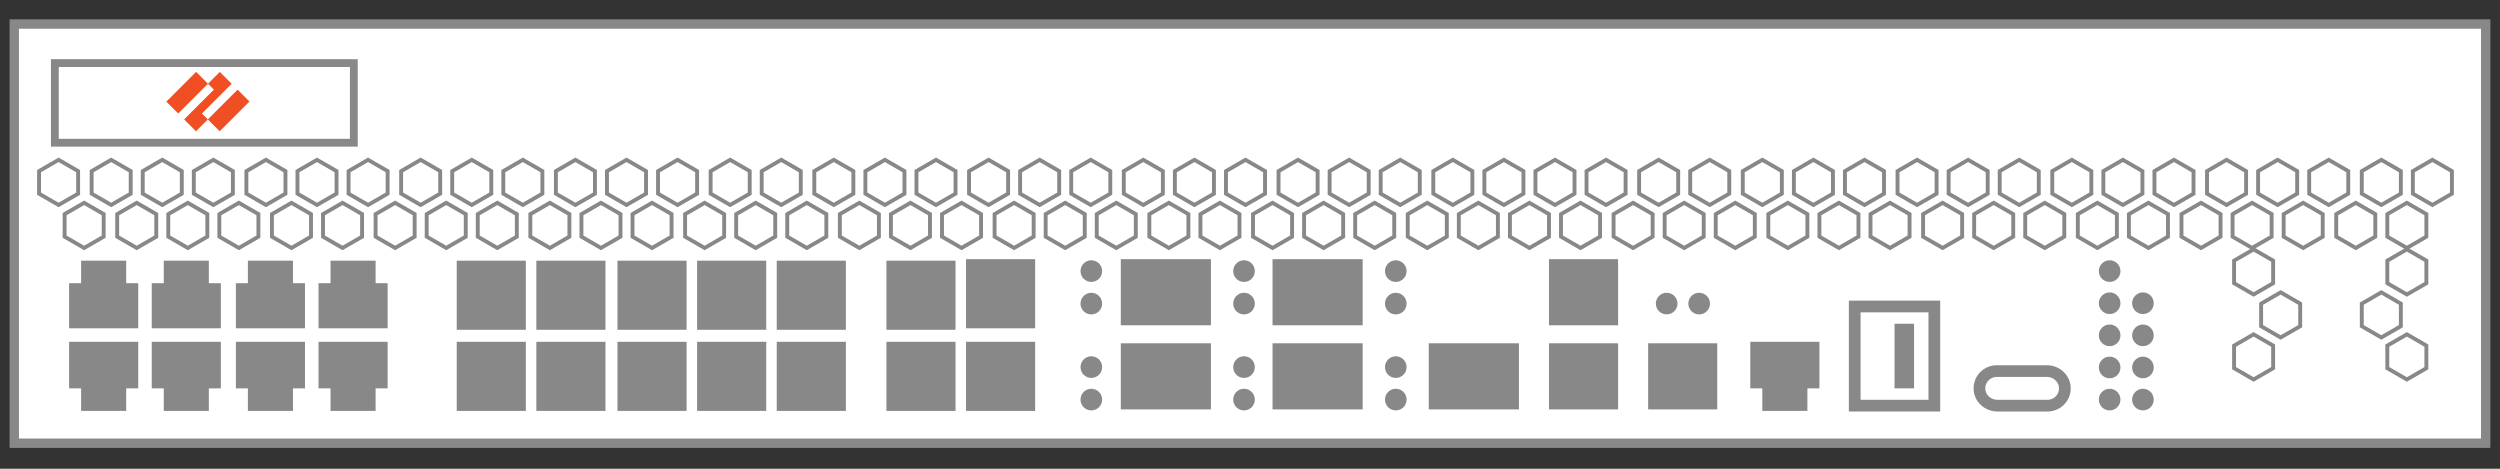 <?xml version="1.0" encoding="UTF-8"?>
<svg id="firewall_secondary" xmlns="http://www.w3.org/2000/svg" viewBox="0 0 1600 300">
  <rect x="0" y="0" width="1600" height="300" fill="#333333" stroke="none"/>
  <defs>
    <style>
      .cls-1 {
        stroke-width: 7.5px;
      }

      .cls-1, .cls-2, .cls-3 {
        fill: none;
      }

      .cls-1, .cls-2, .cls-3, .cls-4 {
        stroke: #888;
        stroke-miterlimit: 10;
      }

      .cls-2 {
        stroke-width: 2.5px;
      }

      .cls-3 {
        stroke-width: 5px;
      }

      .cls-5 {
        fill: #888;
      }

      .cls-5, .cls-6 {
        stroke-width: 0px;
      }

      .cls-6 {
        fill: #f04e23;
      }

      .cls-4 {
        fill: #fff;
        stroke-width: 6px;
      }
    </style>
  </defs>
  <g id="firewall-2" data-name="firewall">
    <rect class="cls-4" x="9.13" y="15.38" width="1581.73" height="268.27"/>
    <rect class="cls-3" x="35.1" y="40.38" width="191.35" height="50.96"/>
    <polygon class="cls-6" points="148.28 53.61 140.69 46.02 133.09 53.61 136.88 57.38 117.84 76.42 125.43 84.01 133.02 76.42 129.24 72.65 148.28 53.61"/>
    <rect class="cls-6" x="106.32" y="53.96" width="26.93" height="10.73" transform="translate(-6.87 102.08) rotate(-45)"/>
    <rect class="cls-6" x="132.87" y="65.33" width="26.93" height="10.73" transform="translate(-7.13 124.18) rotate(-45)"/>
  </g>
  <g id="hexes-2" data-name="hexes">
    <polygon class="cls-2" points="66.35 151.47 66.35 137.04 53.84 129.81 41.35 137.04 41.35 151.47 53.84 158.69 66.35 151.47"/>
    <polygon class="cls-2" points="100 151.47 100 137.04 87.49 129.81 75 137.04 75 151.47 87.49 158.69 100 151.47"/>
    <polygon class="cls-2" points="132.69 151.47 132.69 137.04 120.19 129.81 107.69 137.04 107.69 151.47 120.19 158.69 132.69 151.47"/>
    <polygon class="cls-2" points="165.38 151.47 165.38 137.04 152.88 129.81 140.38 137.04 140.38 151.47 152.88 158.69 165.38 151.47"/>
    <polygon class="cls-2" points="199.04 151.47 199.04 137.04 186.53 129.81 174.04 137.04 174.04 151.47 186.53 158.69 199.04 151.47"/>
    <polygon class="cls-2" points="231.73 151.47 231.73 137.04 219.22 129.81 206.73 137.04 206.73 151.47 219.22 158.69 231.73 151.47"/>
    <polygon class="cls-2" points="265.38 151.47 265.38 137.04 252.88 129.81 240.38 137.04 240.38 151.47 252.88 158.69 265.38 151.47"/>
    <polygon class="cls-2" points="298.08 151.47 298.08 137.04 285.57 129.81 273.08 137.04 273.08 151.47 285.57 158.69 298.08 151.47"/>
    <polygon class="cls-2" points="330.77 151.47 330.77 137.04 318.26 129.81 305.77 137.04 305.77 151.47 318.26 158.69 330.77 151.47"/>
    <polygon class="cls-2" points="364.42 151.47 364.42 137.04 351.92 129.81 339.42 137.04 339.42 151.47 351.92 158.69 364.42 151.47"/>
    <polygon class="cls-2" points="397.12 151.47 397.12 137.04 384.61 129.81 372.12 137.04 372.12 151.47 384.61 158.69 397.12 151.47"/>
    <polygon class="cls-2" points="429.81 151.47 429.81 137.04 417.3 129.81 404.81 137.04 404.81 151.47 417.3 158.69 429.81 151.47"/>
    <polygon class="cls-2" points="463.46 151.47 463.46 137.04 450.96 129.81 438.46 137.04 438.46 151.47 450.96 158.69 463.46 151.47"/>
    <polygon class="cls-2" points="496.15 151.47 496.15 137.04 483.65 129.81 471.15 137.04 471.15 151.47 483.65 158.69 496.15 151.47"/>
    <polygon class="cls-2" points="528.85 151.47 528.85 137.04 516.34 129.81 503.85 137.04 503.85 151.47 516.34 158.69 528.85 151.47"/>
    <polygon class="cls-2" points="562.5 151.47 562.5 137.04 549.99 129.81 537.5 137.04 537.5 151.47 549.99 158.69 562.5 151.47"/>
    <polygon class="cls-2" points="595.19 151.47 595.19 137.04 582.69 129.81 570.19 137.04 570.19 151.47 582.69 158.69 595.19 151.47"/>
    <polygon class="cls-2" points="627.88 151.47 627.88 137.04 615.38 129.81 602.88 137.04 602.88 151.47 615.38 158.69 627.88 151.47"/>
    <polygon class="cls-2" points="661.54 151.47 661.54 137.04 649.03 129.81 636.54 137.04 636.54 151.47 649.03 158.69 661.54 151.47"/>
    <polygon class="cls-2" points="694.23 151.47 694.23 137.04 681.72 129.81 669.23 137.04 669.23 151.47 681.72 158.69 694.23 151.47"/>
    <polygon class="cls-2" points="726.92 151.47 726.92 137.04 714.42 129.81 701.92 137.04 701.92 151.47 714.42 158.69 726.92 151.47"/>
    <polygon class="cls-2" points="760.58 151.47 760.58 137.04 748.07 129.81 735.58 137.04 735.58 151.47 748.07 158.69 760.58 151.47"/>
    <polygon class="cls-2" points="793.27 151.47 793.27 137.04 780.76 129.81 768.27 137.04 768.27 151.47 780.76 158.69 793.27 151.47"/>
    <polygon class="cls-2" points="826.92 151.47 826.92 137.04 814.42 129.81 801.92 137.04 801.92 151.47 814.42 158.69 826.92 151.47"/>
    <polygon class="cls-2" points="859.62 151.47 859.62 137.04 847.11 129.81 834.62 137.04 834.62 151.47 847.11 158.69 859.62 151.47"/>
    <polygon class="cls-2" points="892.31 151.47 892.31 137.04 879.8 129.81 867.31 137.04 867.31 151.47 879.8 158.69 892.31 151.47"/>
    <polygon class="cls-2" points="925.96 151.47 925.96 137.04 913.46 129.81 900.96 137.04 900.96 151.47 913.46 158.69 925.96 151.47"/>
    <polygon class="cls-2" points="958.65 151.47 958.65 137.04 946.15 129.81 933.65 137.04 933.65 151.47 946.15 158.69 958.65 151.47"/>
    <polygon class="cls-2" points="50 123.95 50 109.51 37.49 102.29 25 109.51 25 123.95 37.49 131.17 50 123.95"/>
    <polygon class="cls-2" points="83.65 123.95 83.65 109.51 71.15 102.29 58.65 109.51 58.65 123.95 71.15 131.17 83.65 123.95"/>
    <polygon class="cls-2" points="116.35 123.95 116.35 109.51 103.84 102.29 91.35 109.51 91.35 123.95 103.84 131.17 116.35 123.95"/>
    <polygon class="cls-2" points="149.04 123.95 149.04 109.51 136.53 102.29 124.04 109.51 124.04 123.95 136.53 131.17 149.04 123.95"/>
    <polygon class="cls-2" points="182.69 123.95 182.69 109.51 170.19 102.29 157.69 109.51 157.69 123.95 170.19 131.17 182.69 123.95"/>
    <polygon class="cls-2" points="215.38 123.95 215.38 109.51 202.88 102.29 190.38 109.51 190.38 123.95 202.88 131.17 215.38 123.95"/>
    <polygon class="cls-2" points="248.08 123.95 248.08 109.51 235.57 102.29 223.08 109.51 223.08 123.95 235.57 131.17 248.08 123.95"/>
    <polygon class="cls-2" points="281.73 123.95 281.73 109.51 269.22 102.29 256.73 109.51 256.73 123.95 269.22 131.17 281.73 123.95"/>
    <polygon class="cls-2" points="314.42 123.95 314.42 109.51 301.92 102.29 289.42 109.51 289.42 123.95 301.92 131.17 314.42 123.95"/>
    <polygon class="cls-2" points="347.12 123.95 347.12 109.51 334.61 102.29 322.12 109.51 322.12 123.95 334.61 131.17 347.12 123.95"/>
    <polygon class="cls-2" points="380.77 123.95 380.77 109.51 368.26 102.29 355.77 109.51 355.77 123.95 368.26 131.17 380.77 123.95"/>
    <polygon class="cls-2" points="413.46 123.95 413.46 109.51 400.96 102.29 388.46 109.51 388.46 123.95 400.96 131.17 413.46 123.95"/>
    <polygon class="cls-2" points="446.15 123.95 446.15 109.51 433.65 102.29 421.15 109.51 421.15 123.95 433.65 131.17 446.15 123.95"/>
    <polygon class="cls-2" points="479.81 123.95 479.81 109.51 467.3 102.29 454.81 109.51 454.81 123.95 467.3 131.17 479.81 123.95"/>
    <polygon class="cls-2" points="512.5 123.95 512.5 109.51 499.99 102.29 487.5 109.51 487.5 123.95 499.99 131.17 512.5 123.95"/>
    <polygon class="cls-2" points="546.15 123.95 546.15 109.51 533.65 102.29 521.15 109.51 521.15 123.95 533.65 131.17 546.15 123.95"/>
    <polygon class="cls-2" points="578.85 123.95 578.85 109.51 566.34 102.29 553.85 109.51 553.85 123.95 566.34 131.17 578.85 123.95"/>
    <polygon class="cls-2" points="611.54 123.95 611.54 109.51 599.03 102.29 586.54 109.51 586.54 123.95 599.03 131.17 611.54 123.95"/>
    <polygon class="cls-2" points="645.19 123.95 645.19 109.51 632.69 102.29 620.19 109.51 620.19 123.95 632.69 131.17 645.19 123.95"/>
    <polygon class="cls-2" points="677.88 123.95 677.88 109.51 665.38 102.29 652.88 109.51 652.88 123.95 665.38 131.17 677.88 123.95"/>
    <polygon class="cls-2" points="710.58 123.95 710.58 109.51 698.07 102.29 685.58 109.51 685.58 123.95 698.07 131.17 710.58 123.95"/>
    <polygon class="cls-2" points="744.23 123.95 744.23 109.51 731.72 102.29 719.23 109.51 719.23 123.95 731.72 131.17 744.23 123.95"/>
    <polygon class="cls-2" points="776.92 123.95 776.92 109.51 764.42 102.29 751.92 109.51 751.92 123.95 764.42 131.17 776.92 123.95"/>
    <polygon class="cls-2" points="809.62 123.95 809.62 109.51 797.11 102.29 784.62 109.51 784.62 123.95 797.11 131.17 809.62 123.95"/>
    <polygon class="cls-2" points="843.27 123.95 843.27 109.51 830.76 102.29 818.27 109.51 818.27 123.95 830.76 131.17 843.27 123.95"/>
    <polygon class="cls-2" points="875.96 123.95 875.96 109.51 863.46 102.29 850.96 109.51 850.96 123.95 863.46 131.17 875.96 123.95"/>
    <polygon class="cls-2" points="908.65 123.95 908.65 109.51 896.15 102.29 883.65 109.51 883.65 123.95 896.15 131.17 908.65 123.95"/>
    <polygon class="cls-2" points="942.31 123.95 942.31 109.51 929.8 102.29 917.31 109.51 917.31 123.95 929.8 131.17 942.31 123.95"/>
    <polygon class="cls-2" points="991.35 151.47 991.35 137.04 978.84 129.81 966.35 137.04 966.35 151.47 978.84 158.69 991.35 151.47"/>
    <polygon class="cls-2" points="1024.04 151.47 1024.04 137.04 1011.53 129.81 999.04 137.04 999.04 151.47 1011.53 158.69 1024.04 151.47"/>
    <polygon class="cls-2" points="1057.69 151.47 1057.69 137.04 1045.19 129.81 1032.69 137.04 1032.69 151.47 1045.19 158.69 1057.69 151.47"/>
    <polygon class="cls-2" points="1090.38 151.47 1090.38 137.04 1077.88 129.81 1065.38 137.04 1065.38 151.47 1077.88 158.69 1090.38 151.47"/>
    <polygon class="cls-2" points="1123.08 151.47 1123.08 137.04 1110.57 129.81 1098.08 137.04 1098.08 151.47 1110.57 158.69 1123.08 151.47"/>
    <polygon class="cls-2" points="1156.73 151.47 1156.73 137.04 1144.22 129.81 1131.73 137.04 1131.73 151.47 1144.22 158.69 1156.73 151.47"/>
    <polygon class="cls-2" points="1189.42 151.47 1189.42 137.04 1176.92 129.81 1164.42 137.04 1164.42 151.47 1176.92 158.69 1189.42 151.47"/>
    <polygon class="cls-2" points="1222.12 151.47 1222.12 137.04 1209.61 129.81 1197.12 137.04 1197.12 151.47 1209.61 158.69 1222.12 151.47"/>
    <polygon class="cls-2" points="1255.77 151.47 1255.77 137.04 1243.26 129.81 1230.77 137.04 1230.77 151.47 1243.26 158.69 1255.77 151.47"/>
    <polygon class="cls-2" points="1288.46 151.47 1288.46 137.04 1275.96 129.81 1263.46 137.04 1263.46 151.47 1275.96 158.69 1288.46 151.47"/>
    <polygon class="cls-2" points="1321.15 151.47 1321.15 137.04 1308.65 129.81 1296.15 137.04 1296.15 151.47 1308.65 158.69 1321.15 151.47"/>
    <polygon class="cls-2" points="1354.81 151.47 1354.81 137.04 1342.3 129.81 1329.81 137.04 1329.81 151.47 1342.3 158.69 1354.81 151.47"/>
    <polygon class="cls-2" points="1387.5 151.47 1387.5 137.04 1374.99 129.81 1362.5 137.04 1362.5 151.47 1374.99 158.69 1387.5 151.47"/>
    <polygon class="cls-2" points="1421.15 151.47 1421.15 137.04 1408.65 129.81 1396.15 137.04 1396.15 151.47 1408.65 158.69 1421.15 151.47"/>
    <polygon class="cls-2" points="1453.85 151.47 1453.85 137.04 1441.34 129.81 1428.85 137.04 1428.85 151.47 1441.34 158.69 1453.85 151.47"/>
    <polygon class="cls-2" points="1486.54 151.47 1486.54 137.04 1474.03 129.81 1461.54 137.04 1461.54 151.47 1474.03 158.69 1486.54 151.47"/>
    <polygon class="cls-2" points="1520.19 151.47 1520.19 137.04 1507.69 129.81 1495.19 137.04 1495.19 151.47 1507.69 158.69 1520.19 151.47"/>
    <polygon class="cls-2" points="1552.88 151.47 1552.88 137.04 1540.38 129.81 1527.88 137.04 1527.88 151.47 1540.38 158.69 1552.88 151.47"/>
    <polygon class="cls-2" points="975 123.95 975 109.51 962.49 102.29 950 109.51 950 123.95 962.49 131.17 975 123.95"/>
    <polygon class="cls-2" points="1007.69 123.95 1007.69 109.51 995.19 102.29 982.69 109.51 982.69 123.95 995.19 131.17 1007.69 123.95"/>
    <polygon class="cls-2" points="1040.38 123.95 1040.38 109.51 1027.88 102.29 1015.38 109.51 1015.38 123.95 1027.88 131.17 1040.38 123.95"/>
    <polygon class="cls-2" points="1074.04 123.95 1074.04 109.51 1061.53 102.29 1049.04 109.51 1049.04 123.95 1061.53 131.17 1074.04 123.95"/>
    <polygon class="cls-2" points="1106.73 123.95 1106.73 109.51 1094.22 102.29 1081.73 109.51 1081.73 123.95 1094.22 131.17 1106.73 123.95"/>
    <polygon class="cls-2" points="1140.38 123.95 1140.38 109.51 1127.88 102.29 1115.38 109.51 1115.38 123.95 1127.88 131.17 1140.38 123.95"/>
    <polygon class="cls-2" points="1173.08 123.95 1173.08 109.51 1160.57 102.29 1148.08 109.51 1148.08 123.95 1160.57 131.17 1173.08 123.95"/>
    <polygon class="cls-2" points="1205.77 123.95 1205.77 109.51 1193.26 102.29 1180.77 109.51 1180.77 123.95 1193.26 131.17 1205.77 123.95"/>
    <polygon class="cls-2" points="1239.42 123.95 1239.42 109.51 1226.92 102.29 1214.42 109.51 1214.42 123.95 1226.92 131.17 1239.42 123.95"/>
    <polygon class="cls-2" points="1272.12 123.95 1272.12 109.51 1259.61 102.29 1247.12 109.51 1247.12 123.95 1259.61 131.17 1272.12 123.95"/>
    <polygon class="cls-2" points="1304.81 123.95 1304.81 109.51 1292.3 102.29 1279.81 109.51 1279.81 123.95 1292.3 131.17 1304.81 123.95"/>
    <polygon class="cls-2" points="1338.46 123.95 1338.46 109.51 1325.96 102.29 1313.46 109.51 1313.46 123.95 1325.96 131.17 1338.46 123.95"/>
    <polygon class="cls-2" points="1371.15 123.95 1371.15 109.51 1358.65 102.29 1346.15 109.51 1346.15 123.95 1358.65 131.17 1371.15 123.95"/>
    <polygon class="cls-2" points="1403.85 123.95 1403.85 109.51 1391.34 102.29 1378.85 109.51 1378.85 123.95 1391.34 131.17 1403.85 123.95"/>
    <polygon class="cls-2" points="1437.5 123.95 1437.5 109.51 1424.99 102.29 1412.5 109.51 1412.5 123.95 1424.99 131.17 1437.5 123.95"/>
    <polygon class="cls-2" points="1470.19 123.95 1470.19 109.51 1457.69 102.29 1445.19 109.51 1445.19 123.95 1457.69 131.17 1470.19 123.95"/>
    <polygon class="cls-2" points="1502.88 123.95 1502.88 109.51 1490.38 102.29 1477.88 109.51 1477.88 123.95 1490.38 131.17 1502.88 123.95"/>
    <polygon class="cls-2" points="1536.54 123.95 1536.54 109.51 1524.03 102.29 1511.54 109.51 1511.54 123.95 1524.03 131.17 1536.54 123.95"/>
    <polygon class="cls-2" points="1569.23 123.95 1569.23 109.51 1556.72 102.29 1544.23 109.51 1544.23 123.95 1556.72 131.17 1569.23 123.95"/>
    <polygon class="cls-2" points="1472.12 208.77 1472.12 194.34 1459.61 187.11 1447.12 194.34 1447.12 208.77 1459.61 215.99 1472.12 208.77"/>
    <polygon class="cls-2" points="1454.81 235.64 1454.81 221.2 1442.3 213.98 1429.81 221.2 1429.81 235.64 1442.3 242.86 1454.81 235.64"/>
    <polygon class="cls-2" points="1454.81 181.25 1454.81 166.81 1442.3 159.59 1429.81 166.81 1429.81 181.25 1442.3 188.47 1454.81 181.25"/>
    <polygon class="cls-2" points="1511.54 208.77 1511.54 194.34 1524.04 187.11 1536.54 194.34 1536.54 208.77 1524.04 215.99 1511.54 208.77"/>
    <polygon class="cls-2" points="1527.88 235.64 1527.88 221.2 1540.39 213.98 1552.88 221.2 1552.88 235.64 1540.39 242.86 1527.88 235.64"/>
    <polygon class="cls-2" points="1527.88 181.25 1527.88 166.81 1540.39 159.59 1552.88 166.81 1552.88 181.25 1540.39 188.47 1527.88 181.25"/>
  </g>
  <g id="ports-2" data-name="ports">
    <polygon class="cls-5" points="1127.88 248.56 1127.88 262.98 1156.73 262.98 1156.73 248.56 1164.42 248.56 1164.42 218.75 1120.19 218.75 1120.19 248.56 1127.88 248.56"/>
    <path class="cls-5" d="M698.44,241.87c-3.83,0-6.92-3.1-6.92-6.92s3.1-6.94,6.92-6.94,6.92,3.1,6.92,6.94-3.1,6.92-6.92,6.92"/>
    <path class="cls-5" d="M698.44,262.66c-3.83,0-6.92-3.1-6.92-6.92s3.1-6.94,6.92-6.94,6.92,3.1,6.92,6.94-3.1,6.92-6.92,6.92"/>
    <path class="cls-5" d="M698.44,180.43c-3.83,0-6.92-3.1-6.92-6.92s3.1-6.94,6.92-6.94,6.92,3.1,6.92,6.94-3.1,6.92-6.92,6.92"/>
    <path class="cls-5" d="M698.44,201.23c-3.83,0-6.92-3.1-6.92-6.92s3.1-6.94,6.92-6.94,6.92,3.1,6.92,6.94-3.1,6.92-6.92,6.92"/>
    <path class="cls-5" d="M796.17,241.87c-3.83,0-6.92-3.1-6.92-6.92s3.1-6.94,6.92-6.94,6.92,3.1,6.92,6.94-3.1,6.92-6.92,6.92"/>
    <path class="cls-5" d="M796.17,262.66c-3.83,0-6.92-3.1-6.92-6.92s3.1-6.94,6.92-6.94,6.92,3.1,6.92,6.94-3.1,6.92-6.92,6.92"/>
    <path class="cls-5" d="M796.17,180.43c-3.83,0-6.92-3.1-6.92-6.92s3.1-6.94,6.92-6.94,6.92,3.1,6.92,6.94-3.1,6.92-6.92,6.92"/>
    <path class="cls-5" d="M796.17,201.23c-3.83,0-6.92-3.1-6.92-6.92s3.1-6.94,6.92-6.94,6.92,3.1,6.92,6.94-3.1,6.92-6.92,6.92"/>
    <polygon class="cls-5" points="133.65 181.25 133.65 166.83 104.81 166.83 104.81 181.25 97.12 181.25 97.12 210.1 141.35 210.1 141.35 181.25 133.65 181.25"/>
    <polygon class="cls-5" points="104.81 248.56 104.81 262.98 133.65 262.98 133.65 248.56 141.35 248.56 141.35 218.75 97.12 218.75 97.12 248.56 104.81 248.56"/>
    <polygon class="cls-5" points="80.77 181.25 80.77 166.83 51.92 166.83 51.92 181.25 44.23 181.25 44.23 210.1 88.46 210.1 88.46 181.25 80.77 181.25"/>
    <polygon class="cls-5" points="51.92 248.56 51.92 262.98 80.77 262.98 80.77 248.56 88.46 248.56 88.46 218.75 44.23 218.75 44.23 248.56 51.92 248.56"/>
    <polygon class="cls-5" points="240.38 181.25 240.38 166.83 211.54 166.83 211.54 181.25 203.85 181.25 203.85 210.1 248.08 210.1 248.08 181.25 240.38 181.25"/>
    <polygon class="cls-5" points="211.54 248.56 211.54 262.98 240.38 262.98 240.38 248.56 248.08 248.56 248.08 218.75 203.85 218.75 203.85 248.56 211.54 248.56"/>
    <polygon class="cls-5" points="187.5 181.25 187.5 166.83 158.65 166.83 158.65 181.25 150.96 181.25 150.96 210.1 195.19 210.1 195.19 181.25 187.5 181.25"/>
    <polygon class="cls-5" points="158.65 248.56 158.65 262.98 187.5 262.98 187.5 248.56 195.19 248.56 195.19 218.75 150.96 218.75 150.96 248.56 158.65 248.56"/>
    <rect class="cls-5" x="292.31" y="166.83" width="44.23" height="44.23"/>
    <rect class="cls-5" x="292.31" y="218.75" width="44.23" height="44.23"/>
    <rect class="cls-5" x="343.27" y="166.83" width="44.23" height="44.23"/>
    <rect class="cls-5" x="343.27" y="218.75" width="44.23" height="44.23"/>
    <rect class="cls-5" x="395.19" y="166.83" width="44.23" height="44.23"/>
    <rect class="cls-5" x="395.19" y="218.75" width="44.23" height="44.23"/>
    <rect class="cls-5" x="446.15" y="166.83" width="44.23" height="44.23"/>
    <rect class="cls-5" x="446.15" y="218.75" width="44.23" height="44.23"/>
    <rect class="cls-5" x="497.12" y="166.83" width="44.23" height="44.23"/>
    <rect class="cls-5" x="497.12" y="218.75" width="44.23" height="44.23"/>
    <rect class="cls-5" x="567.31" y="166.83" width="44.23" height="44.23"/>
    <rect class="cls-5" x="567.31" y="218.75" width="44.23" height="44.23"/>
    <rect class="cls-5" x="618.27" y="165.87" width="44.23" height="44.23"/>
    <rect class="cls-5" x="618.27" y="218.75" width="44.23" height="44.23"/>
    <rect class="cls-5" x="717.31" y="219.71" width="57.69" height="42.31"/>
    <rect class="cls-5" x="717.31" y="165.87" width="57.69" height="42.31"/>
    <path class="cls-5" d="M893.3,241.87c-3.83,0-6.92-3.1-6.92-6.92s3.1-6.94,6.92-6.94,6.92,3.1,6.92,6.94-3.1,6.92-6.92,6.92"/>
    <path class="cls-5" d="M893.3,262.66c-3.83,0-6.92-3.1-6.92-6.92s3.1-6.94,6.92-6.94,6.92,3.1,6.92,6.94-3.1,6.92-6.92,6.92"/>
    <path class="cls-5" d="M893.3,180.43c-3.83,0-6.92-3.1-6.92-6.92s3.1-6.94,6.92-6.94,6.92,3.1,6.92,6.94-3.1,6.92-6.92,6.92"/>
    <path class="cls-5" d="M893.3,201.23c-3.83,0-6.92-3.1-6.92-6.92s3.1-6.94,6.92-6.94,6.92,3.1,6.92,6.94-3.1,6.92-6.92,6.92"/>
    <path class="cls-5" d="M1350.17,242.11c-3.83,0-6.92-3.1-6.92-6.92s3.1-6.94,6.92-6.94,6.92,3.1,6.92,6.94-3.1,6.92-6.92,6.92"/>
    <path class="cls-5" d="M1350.17,262.66c-3.83,0-6.92-3.1-6.92-6.92s3.1-6.94,6.92-6.94,6.92,3.1,6.92,6.94-3.1,6.92-6.92,6.92"/>
    <path class="cls-5" d="M1350.17,180.43c-3.83,0-6.92-3.1-6.92-6.92s3.1-6.94,6.92-6.94,6.92,3.1,6.92,6.94-3.1,6.92-6.92,6.92"/>
    <path class="cls-5" d="M1350.17,200.99c-3.83,0-6.92-3.1-6.92-6.92s3.1-6.94,6.92-6.94,6.92,3.1,6.92,6.94-3.1,6.92-6.92,6.92"/>
    <path class="cls-5" d="M1350.17,221.55c-3.83,0-6.92-3.1-6.92-6.92s3.1-6.94,6.92-6.94,6.92,3.1,6.92,6.94-3.1,6.92-6.92,6.92"/>
    <path class="cls-5" d="M1371.48,242.11c-3.83,0-6.92-3.1-6.92-6.92s3.1-6.94,6.92-6.94,6.92,3.1,6.92,6.94-3.1,6.92-6.92,6.92"/>
    <path class="cls-5" d="M1371.48,262.66c-3.83,0-6.92-3.1-6.92-6.92s3.1-6.94,6.92-6.94,6.92,3.1,6.92,6.94-3.1,6.92-6.92,6.92"/>
    <path class="cls-5" d="M1371.48,200.99c-3.83,0-6.92-3.1-6.92-6.92s3.1-6.94,6.92-6.94,6.92,3.1,6.92,6.94-3.1,6.92-6.92,6.92"/>
    <path class="cls-5" d="M1371.48,221.55c-3.83,0-6.92-3.1-6.92-6.92s3.1-6.94,6.92-6.94,6.92,3.1,6.92,6.94-3.1,6.92-6.92,6.92"/>
    <path class="cls-5" d="M1080.53,194.29c0-3.83,3.1-6.92,6.92-6.92s6.94,3.1,6.94,6.92-3.1,6.92-6.94,6.92-6.92-3.1-6.92-6.92"/>
    <path class="cls-5" d="M1059.74,194.29c0-3.83,3.1-6.92,6.92-6.92s6.94,3.1,6.94,6.92-3.1,6.92-6.94,6.92-6.92-3.1-6.92-6.92"/>
    <rect class="cls-5" x="814.42" y="219.71" width="57.69" height="42.31"/>
    <rect class="cls-5" x="914.42" y="219.71" width="57.69" height="42.31"/>
    <rect class="cls-5" x="991.35" y="219.71" width="44.23" height="42.31"/>
    <rect class="cls-5" x="1054.81" y="219.71" width="44.23" height="42.31"/>
    <rect class="cls-5" x="991.35" y="165.87" width="44.23" height="42.31"/>
    <rect class="cls-5" x="814.42" y="165.87" width="57.69" height="42.31"/>
    <rect class="cls-1" x="1187.02" y="196.15" width="50.96" height="63.46"/>
    <path class="cls-1" d="M1277.9,237.5h32.15c6.11,0,11.36,4.78,11.45,10.88.1,6.19-4.89,11.23-11.06,11.23h-32.15c-6.11,0-11.36-4.78-11.45-10.88-.1-6.19,4.89-11.23,11.06-11.23Z"/>
    <polygon class="cls-5" points="1225 207.21 1218.75 207.21 1212.5 207.21 1212.5 248.56 1218.75 248.56 1225 248.56 1225 207.21"/>
  </g>
</svg>